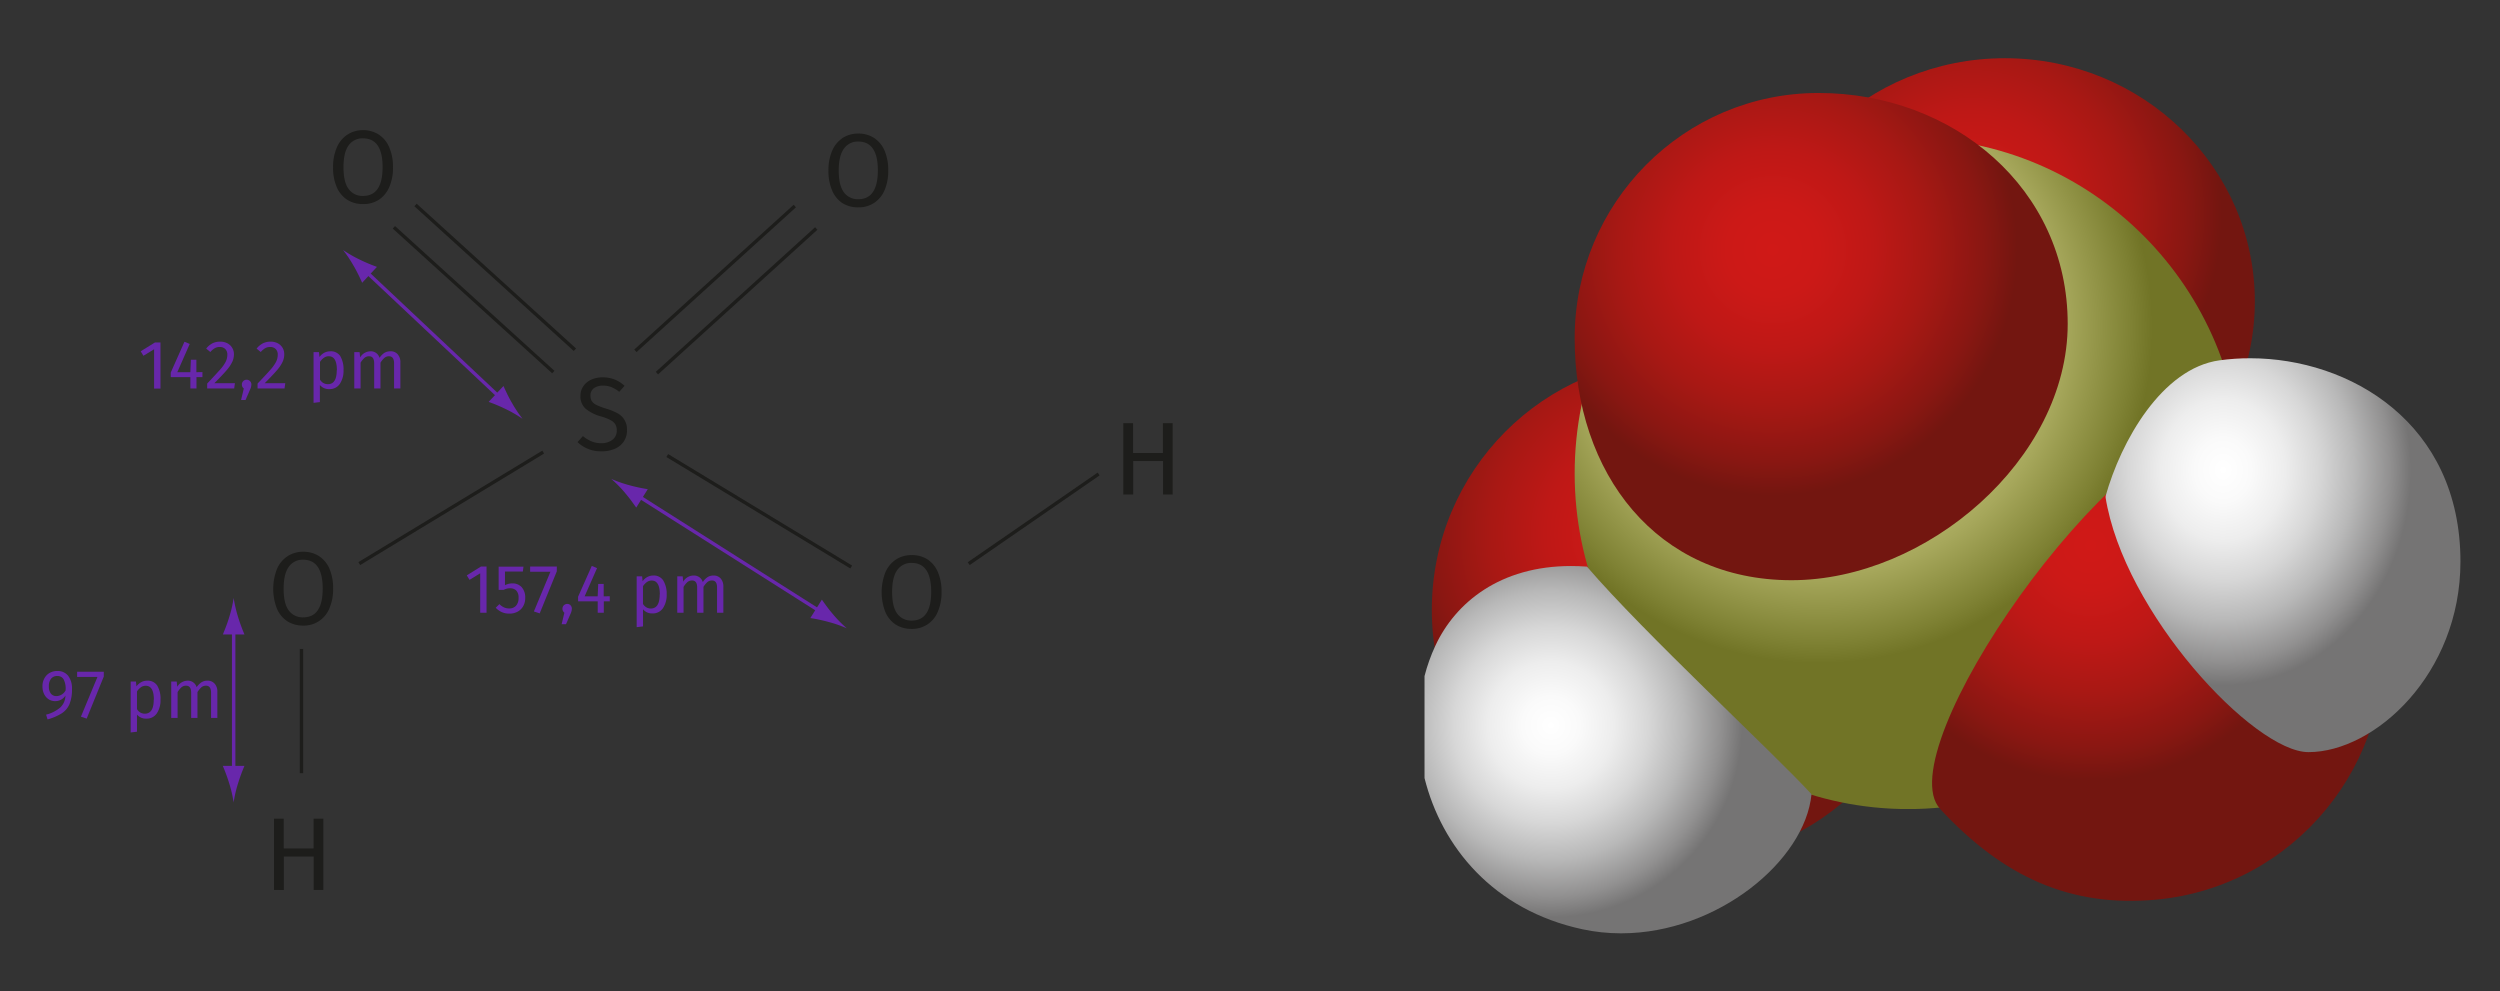 <svg xmlns="http://www.w3.org/2000/svg" xmlns:xlink="http://www.w3.org/1999/xlink" viewBox="0 0 730 289.48"><rect x="0" y="0" width="730" height="289.48" fill="#333333" stroke="none"/><defs><clipPath id="clip-path"><path d="M512.41,88c0,39.23,32.7,71,73,71s73-31.79,73-71-32.69-71-73-71-73,31.8-73,71" style="fill:none"/></clipPath><radialGradient id="Gradiente_sem_nome_5" cx="2022.55" cy="1771.15" r="2.52" gradientTransform="matrix(29, 0, 0, -29.17, -58078.17, 51727.16)" gradientUnits="userSpaceOnUse"><stop offset="0" stop-color="#d01917"/><stop offset="0.19" stop-color="#cc1917"/><stop offset="0.41" stop-color="#be1816"/><stop offset="0.63" stop-color="#a81814"/><stop offset="0.86" stop-color="#8a1712"/><stop offset="1" stop-color="#731610"/></radialGradient><clipPath id="clip-path-2"><path d="M418.09,178.09c0,40.57,32.7,73.47,73,73.47s73-32.9,73-73.47-32.7-73.48-73-73.48-73,32.89-73,73.48" style="fill:none"/></clipPath><radialGradient id="Gradiente_sem_nome_5-2" cx="2020.59" cy="1769.24" r="2.52" gradientTransform="matrix(29, 0, 0, -29.17, -58116.04, 51764.31)" xlink:href="#Gradiente_sem_nome_5"/><clipPath id="clip-path-3"><path d="M459.8,138.25c0,54.11,43.59,98,97.37,98s97.38-43.86,97.38-98-43.6-98-97.38-98-97.37,43.86-97.37,98" style="fill:none"/></clipPath><radialGradient id="Gradiente_sem_nome_3" cx="2037.63" cy="1756.99" r="2.52" gradientTransform="matrix(38.66, 0, 0, -38.9, -78243.67, 68442.5)" gradientUnits="userSpaceOnUse"><stop offset="0" stop-color="#ededa2"/><stop offset="0.17" stop-color="#e8e99d"/><stop offset="0.35" stop-color="#dbdb90"/><stop offset="0.54" stop-color="#c5c67a"/><stop offset="0.74" stop-color="#a6a75b"/><stop offset="0.94" stop-color="#7e8133"/><stop offset="1" stop-color="#717426"/></radialGradient><clipPath id="clip-path-4"><path d="M459.8,98.78c0,39.57,24,70.64,63.34,70.64s80.63-35.29,80.63-74.85S570.32,27.15,531,27.15s-71.2,32.07-71.2,71.63" style="fill:none"/></clipPath><radialGradient id="Gradiente_sem_nome_5-3" cx="2019.87" cy="1772.19" r="2.52" gradientTransform="matrix(28.3, 0, 0, -28.47, -56644.79, 50527.31)" xlink:href="#Gradiente_sem_nome_5"/><clipPath id="clip-path-5"><path d="M566.5,236.2C585,256.15,604.63,265,629.68,262.69c40.16-3.76,69.69-39.56,66-80-2.57-27.85-18-52.28-44.18-60.85-35.79,3.35-100.42,97.65-85,114.32" style="fill:none"/></clipPath><radialGradient id="Gradiente_sem_nome_5-4" cx="2019.07" cy="1772.51" r="2.52" gradientTransform="matrix(27.08, 0, 0, -27.25, -54065.64, 48460.35)" xlink:href="#Gradiente_sem_nome_5"/><clipPath id="clip-path-6"><path d="M657.07,104.61a64.48,64.48,0,0,0-9,.61c-16.75,2.33-28.77,23.54-33.28,39.8,5.3,33.91,43.39,74.62,59.29,74.6,19.3,0,44.37-22.76,44.37-55.63,0-40.54-32.36-59.38-61.42-59.38h0" style="fill:none"/></clipPath><radialGradient id="Gradiente_sem_nome_7" cx="2004.25" cy="1778.29" r="2.52" gradientTransform="matrix(21.78, 0, 0, -24.95, -43003.19, 44505.57)" gradientUnits="userSpaceOnUse"><stop offset="0" stop-color="#fff"/><stop offset="0.15" stop-color="#fafafa"/><stop offset="0.33" stop-color="#ededed"/><stop offset="0.51" stop-color="#d7d7d7"/><stop offset="0.7" stop-color="#b8b8b8"/><stop offset="0.89" stop-color="#919090"/><stop offset="1" stop-color="#757474"/></radialGradient><clipPath id="clip-path-7"><path d="M419.1,188.6a51.17,51.17,0,0,0-3.14,8.81V227.2c5,20,20,38.53,46.13,44.15a53.44,53.44,0,0,0,11.05,1.18h.43c27.89-.09,53.49-21.15,55.39-40.62-11-12-49-47.11-65.57-66.46-1.6-.12-3.16-.17-4.68-.17-20.59,0-33.71,10.59-39.61,23.32" style="fill:none"/></clipPath><radialGradient id="Gradiente_sem_nome_7-2" cx="2000.11" cy="1783.84" r="2.52" gradientTransform="matrix(22.16, 0, 0, -22.29, -43869.29, 39973.28)" xlink:href="#Gradiente_sem_nome_7"/></defs><title>fig-1-1</title><g id="fig-1-1"><g style="clip-path:url(#clip-path)"><rect x="512.41" y="16.94" width="146.06" height="142.04" style="fill:url(#Gradiente_sem_nome_5)"/></g><g style="clip-path:url(#clip-path-2)"><rect x="418.09" y="104.61" width="146.06" height="146.95" style="fill:url(#Gradiente_sem_nome_5-2)"/></g><g style="clip-path:url(#clip-path-3)"><rect x="459.8" y="40.29" width="194.75" height="195.94" style="fill:url(#Gradiente_sem_nome_3)"/></g><g style="clip-path:url(#clip-path-4)"><rect x="459.8" y="27.15" width="143.97" height="142.27" style="fill:url(#Gradiente_sem_nome_5-3)"/></g><g style="clip-path:url(#clip-path-5)"><rect x="551.03" y="121.88" width="148.34" height="143.16" style="fill:url(#Gradiente_sem_nome_5-4)"/></g><g style="clip-path:url(#clip-path-6)"><rect x="614.84" y="104.61" width="103.66" height="115.03" style="fill:url(#Gradiente_sem_nome_7)"/></g><g style="clip-path:url(#clip-path-7)"><rect x="415.96" y="165.28" width="113" height="107.26" style="fill:url(#Gradiente_sem_nome_7-2)"/></g><g id="preto"><path d="M248.3,166l-53.72-32.55.52-.86,53.71,32.55ZM105.16,165l-.52-.86,53.71-32.55.52.85Zm87-55.68-.67-.74L238,66.35l.68.74ZM161.23,109,114.68,66.75l.67-.74,46.56,42.28Zm24.64-6.19-.67-.74,46.55-42.28.67.74Zm-18.34-.33L121,60.23l.67-.74,46.55,42.27Z" style="fill:#1d1d1b"/><path d="M255.2,40.26a8.36,8.36,0,0,1,3.07,3.67,14.16,14.16,0,0,1,1.09,5.86,14,14,0,0,1-1.09,5.81,8.39,8.39,0,0,1-3.07,3.68,8.23,8.23,0,0,1-4.58,1.27A8.46,8.46,0,0,1,246,59.32,8.28,8.28,0,0,1,243,55.66a14.09,14.09,0,0,1-1.09-5.84A14.13,14.13,0,0,1,243,44a8.49,8.49,0,0,1,3.08-3.73A8.22,8.22,0,0,1,250.62,39,8.31,8.31,0,0,1,255.2,40.26Zm-8.78,3.16q-1.51,2.05-1.51,6.4c0,2.89.51,5,1.52,6.35a5,5,0,0,0,4.19,2q5.7,0,5.71-8.41t-5.71-8.43A4.91,4.91,0,0,0,246.42,43.42Z" style="fill:#1d1d1b"/><path d="M110.59,39.29A8.25,8.25,0,0,1,113.65,43a14,14,0,0,1,1.1,5.86,13.8,13.8,0,0,1-1.1,5.8,8.39,8.39,0,0,1-3.06,3.69A8.23,8.23,0,0,1,106,59.59a8.38,8.38,0,0,1-4.58-1.24,8.21,8.21,0,0,1-3.07-3.66,14,14,0,0,1-1.09-5.83,14.09,14.09,0,0,1,1.09-5.8,8.39,8.39,0,0,1,3.08-3.74A8.27,8.27,0,0,1,106,38,8.38,8.38,0,0,1,110.59,39.29Zm-8.79,3.16q-1.5,2.05-1.5,6.41t1.52,6.35a4.94,4.94,0,0,0,4.19,2q5.7,0,5.71-8.4T106,40.4A4.92,4.92,0,0,0,101.8,42.45Z" style="fill:#1d1d1b"/><path d="M270.77,163.3a8.28,8.28,0,0,1,3.06,3.67,14.15,14.15,0,0,1,1.1,5.86,14,14,0,0,1-1.1,5.81,8,8,0,0,1-7.64,5,8.49,8.49,0,0,1-4.59-1.23,8.19,8.19,0,0,1-3.06-3.66,15.95,15.95,0,0,1,0-11.64,8.42,8.42,0,0,1,3.08-3.73,8.18,8.18,0,0,1,4.57-1.29A8.33,8.33,0,0,1,270.77,163.3ZM262,166.46q-1.5,2.06-1.5,6.4c0,2.89.5,5,1.51,6.35a5,5,0,0,0,4.2,2q5.7,0,5.7-8.41t-5.7-8.43A4.91,4.91,0,0,0,262,166.46Z" style="fill:#1d1d1b"/><path d="M93.11,162.36A8.28,8.28,0,0,1,96.17,166a14.2,14.2,0,0,1,1.1,5.87,14,14,0,0,1-1.1,5.8,8,8,0,0,1-7.64,5,8.5,8.5,0,0,1-4.59-1.24,8.19,8.19,0,0,1-3.06-3.66,15.95,15.95,0,0,1,0-11.64A8.42,8.42,0,0,1,84,162.39a8.25,8.25,0,0,1,4.57-1.28A8.41,8.41,0,0,1,93.11,162.36Zm-8.79,3.16q-1.5,2.05-1.5,6.41t1.51,6.34a5,5,0,0,0,4.2,2q5.7,0,5.7-8.4t-5.7-8.44A4.91,4.91,0,0,0,84.32,165.52Z" style="fill:#1d1d1b"/><path d="M339.6,144.39v-9.76h-8.71v9.76H328V123.57h2.85v8.71h8.71v-8.71h2.86v20.82Z" style="fill:#1d1d1b"/><path d="M91.59,259.87v-9.76H82.88v9.76H80V239.05h2.85v8.7h8.71v-8.7h2.86v20.82Z" style="fill:#1d1d1b"/><path d="M88.53,225.77h-1V189.48h1ZM283.15,165l-.57-.83L320.51,138l.57.82Z" style="fill:#1d1d1b"/><path d="M179.52,110.83a9.56,9.56,0,0,1,2.85,1.83l-1.56,1.75a9.28,9.28,0,0,0-2.3-1.38,6.62,6.62,0,0,0-2.42-.43,4.48,4.48,0,0,0-2.67.75,2.56,2.56,0,0,0-1,2.21,3,3,0,0,0,.36,1.52,3.18,3.18,0,0,0,1.34,1.14,18,18,0,0,0,2.84,1.09,17.68,17.68,0,0,1,3.24,1.3,5.29,5.29,0,0,1,2.88,5,5.65,5.65,0,0,1-3.44,5.38,9.07,9.07,0,0,1-4,.79,9.63,9.63,0,0,1-7-2.69l1.57-1.75a10.19,10.19,0,0,0,2.55,1.55,7.39,7.39,0,0,0,2.88.53,5.19,5.19,0,0,0,3.19-1,3.27,3.27,0,0,0,1.26-2.77,3.37,3.37,0,0,0-.39-1.7,3.52,3.52,0,0,0-1.34-1.23,14,14,0,0,0-2.75-1.09,12.08,12.08,0,0,1-4.65-2.32,4.79,4.79,0,0,1-1.47-3.69,5,5,0,0,1,.82-2.81,5.53,5.53,0,0,1,2.31-1.94,8,8,0,0,1,3.38-.69A9.59,9.59,0,0,1,179.52,110.83Z" style="fill:#1d1d1b"/></g><g id="roxo"><rect x="212.38" y="129.43" width="1" height="64.45" transform="translate(-37.65 254.86) rotate(-57.62)" style="fill:#6827ab"/><path d="M243.28,179.41c-1.42-1.64-2.25-2.86-3.3-4.31l-3.36,5.37a49,49,0,0,1,5.28,1.13,36.73,36.73,0,0,1,5.37,1.87,36.87,36.87,0,0,1-4-4.06" style="fill:#6827ab"/><path d="M182.48,143.9c1.42,1.65,2.25,2.86,3.3,4.32l3.37-5.38a49.08,49.08,0,0,1-5.29-1.13,37,37,0,0,1-5.36-1.87,37.87,37.87,0,0,1,4,4.06" style="fill:#6827ab"/><rect x="125.88" y="70.15" width="1" height="54.98" transform="translate(-31.33 122.78) rotate(-46.75)" style="fill:#6827ab"/><path d="M149.44,117.57c-1.09-1.89-1.67-3.23-2.43-4.86l-4.32,4.64a49.36,49.36,0,0,1,5,2.11,37.46,37.46,0,0,1,4.91,2.85,37,37,0,0,1-3.15-4.74" style="fill:#6827ab"/><path d="M103.32,77.71a53.57,53.57,0,0,1,2.43,4.86l4.32-4.64a49.36,49.36,0,0,1-5-2.11A37.46,37.46,0,0,1,100.17,73a37,37,0,0,1,3.15,4.74" style="fill:#6827ab"/><rect x="67.73" y="183.14" width="1" height="42.63" style="fill:#6827ab"/><path d="M69.51,228.75a51.49,51.49,0,0,1,1.87-5.11H65.06a51.5,51.5,0,0,1,1.87,5.11,36.71,36.71,0,0,1,1.29,5.56,36.71,36.71,0,0,1,1.29-5.56" style="fill:#6827ab"/><path d="M66.94,180.17c-.62,2.08-1.2,3.43-1.86,5.1h6.31a52,52,0,0,1-1.87-5.1,38.06,38.06,0,0,1-1.29-5.57,36.79,36.79,0,0,1-1.29,5.57" style="fill:#6827ab"/><path d="M19.92,197.35a6.07,6.07,0,0,1,1.1,3.84,11.22,11.22,0,0,1-.74,4.44A6.05,6.05,0,0,1,18,208.31a15.49,15.49,0,0,1-4.12,1.76l-.42-1.39a10.2,10.2,0,0,0,4.11-2.07,4.79,4.79,0,0,0,1.53-3.49,3.4,3.4,0,0,1-1.24,1.17,3.46,3.46,0,0,1-1.76.44,3.4,3.4,0,0,1-1.88-.53,3.7,3.7,0,0,1-1.33-1.51,5,5,0,0,1-.49-2.29A4.69,4.69,0,0,1,13,198a4,4,0,0,1,1.55-1.54,4.45,4.45,0,0,1,2.15-.53A3.88,3.88,0,0,1,19.92,197.35Zm-.77,4.26a6.17,6.17,0,0,0-.55-3.21,2,2,0,0,0-1.87-1,2.19,2.19,0,0,0-1.82.79,3.41,3.41,0,0,0-.64,2.23,3.26,3.26,0,0,0,.6,2.13,2,2,0,0,0,1.62.71A3.12,3.12,0,0,0,19.15,201.61Z" style="fill:#6827ab"/><path d="M30.31,196.15v1.39l-5,12.29-1.68-.56,4.83-11.61H22.52v-1.51Z" style="fill:#6827ab"/><path d="M45.93,200.22a7.48,7.48,0,0,1,.94,4.09,6.84,6.84,0,0,1-1.08,4,3.53,3.53,0,0,1-3.07,1.53A3.39,3.39,0,0,1,40,208.66v5l-1.84.22V199H39.7l.14,1.43a4.12,4.12,0,0,1,1.4-1.24,3.63,3.63,0,0,1,1.72-.43A3.28,3.28,0,0,1,45.93,200.22Zm-1,4.09q0-4.06-2.39-4.07a2.43,2.43,0,0,0-1.42.46A4.73,4.73,0,0,0,40,201.89v5.18a2.78,2.78,0,0,0,1,1,2.69,2.69,0,0,0,1.32.33Q44.89,208.36,44.89,204.31Z" style="fill:#6827ab"/><path d="M62.69,199.65a3.41,3.41,0,0,1,.78,2.36v7.62H61.63v-7.35c0-1.38-.49-2.06-1.48-2.06a2,2,0,0,0-1.32.45,6.83,6.83,0,0,0-1.17,1.42v7.54H55.82v-7.35c0-1.38-.49-2.06-1.48-2.06a2,2,0,0,0-1.34.46,6.39,6.39,0,0,0-1.14,1.41v7.54H50V199H51.6l.16,1.55a3.53,3.53,0,0,1,3-1.79,2.64,2.64,0,0,1,2.66,1.91,5.07,5.07,0,0,1,1.38-1.42,3.14,3.14,0,0,1,1.77-.49A2.63,2.63,0,0,1,62.69,199.65Z" style="fill:#6827ab"/><path d="M46.86,100v13.48H45v-11.5l-3.12,1.91-.8-1.31L45.24,100Z" style="fill:#6827ab"/><path d="M59.11,108.65v1.47H57.37v3.32H55.59v-3.32H49.86v-1.33l4-9,1.54.64-3.63,8.25h3.81l.16-3.63h1.6v3.63Z" style="fill:#6827ab"/><path d="M66.39,100.24a3.55,3.55,0,0,1,1.92,3.21,5.24,5.24,0,0,1-.56,2.35,11,11,0,0,1-1.69,2.44c-.76.88-1.91,2.09-3.46,3.65h6l-.22,1.55H60.5V112c1.78-1.87,3-3.23,3.8-4.1a11.33,11.33,0,0,0,1.6-2.27,4.56,4.56,0,0,0,.48-2.07,2.19,2.19,0,0,0-.6-1.64,2.16,2.16,0,0,0-1.6-.6,2.89,2.89,0,0,0-1.44.34,5.17,5.17,0,0,0-1.32,1.13l-1.21-1A5.67,5.67,0,0,1,62,100.26a5,5,0,0,1,2.24-.5A4.44,4.44,0,0,1,66.39,100.24Z" style="fill:#6827ab"/><path d="M73,111.28a1.34,1.34,0,0,1,.4,1,3.53,3.53,0,0,1-.36,1.43l-1.34,3.09H70.39l.8-3.35a1.43,1.43,0,0,1-.41-.5,1.5,1.5,0,0,1-.15-.67,1.34,1.34,0,0,1,.4-1,1.36,1.36,0,0,1,1-.4A1.39,1.39,0,0,1,73,111.28Z" style="fill:#6827ab"/><path d="M81.11,100.24A3.52,3.52,0,0,1,83,103.45a5.23,5.23,0,0,1-.55,2.35,11,11,0,0,1-1.69,2.44c-.76.88-1.91,2.09-3.46,3.65h6l-.22,1.55H75.21V112c1.79-1.87,3.06-3.23,3.81-4.1a11.33,11.33,0,0,0,1.6-2.27,4.56,4.56,0,0,0,.48-2.07,2.19,2.19,0,0,0-.6-1.64,2.16,2.16,0,0,0-1.6-.6,2.89,2.89,0,0,0-1.44.34,5.17,5.17,0,0,0-1.32,1.13l-1.21-1a5.67,5.67,0,0,1,1.83-1.53,5,5,0,0,1,2.24-.5A4.47,4.47,0,0,1,81.11,100.24Z" style="fill:#6827ab"/><path d="M99.37,104a7.57,7.57,0,0,1,.94,4.09,6.84,6.84,0,0,1-1.08,4,3.54,3.54,0,0,1-3.07,1.53,3.39,3.39,0,0,1-2.76-1.21v5l-1.84.22V102.82h1.58l.14,1.43a4.13,4.13,0,0,1,1.4-1.24,3.75,3.75,0,0,1,1.72-.43A3.28,3.28,0,0,1,99.37,104Zm-1,4.09q0-4.07-2.39-4.07a2.37,2.37,0,0,0-1.42.47,4.37,4.37,0,0,0-1.12,1.18v5.18a2.78,2.78,0,0,0,1,1,2.69,2.69,0,0,0,1.32.33Q98.33,112.17,98.33,108.12Z" style="fill:#6827ab"/><path d="M116.13,103.46a3.41,3.41,0,0,1,.78,2.36v7.62h-1.84v-7.35c0-1.37-.5-2.06-1.49-2.06a2,2,0,0,0-1.32.46,6.48,6.48,0,0,0-1.16,1.41v7.54h-1.84v-7.35c0-1.37-.49-2.06-1.48-2.06a2,2,0,0,0-1.34.46,6.39,6.39,0,0,0-1.15,1.41v7.54h-1.84V102.82H105l.16,1.55a3.55,3.55,0,0,1,3-1.79,2.64,2.64,0,0,1,2.66,1.91,5.18,5.18,0,0,1,1.37-1.42,3.17,3.17,0,0,1,1.78-.49A2.64,2.64,0,0,1,116.13,103.46Z" style="fill:#6827ab"/><path d="M142.07,165.43v13.48h-1.85V167.4l-3.12,1.92-.8-1.31,4.14-2.58Z" style="fill:#6827ab"/><path d="M152.68,166.88h-5.23v4a4.65,4.65,0,0,1,2.15-.53,3.56,3.56,0,0,1,2.76,1.14,4.48,4.48,0,0,1,1,3.13,4.73,4.73,0,0,1-.58,2.37,4.07,4.07,0,0,1-1.63,1.61,4.92,4.92,0,0,1-2.44.58,5.24,5.24,0,0,1-2.18-.44,5.74,5.74,0,0,1-1.78-1.27l1.08-1.07a4.47,4.47,0,0,0,1.32.95,3.66,3.66,0,0,0,1.54.32,2.59,2.59,0,0,0,2-.81,3.32,3.32,0,0,0,.73-2.28,2.92,2.92,0,0,0-.66-2.13,2.42,2.42,0,0,0-1.78-.67,4.23,4.23,0,0,0-1,.11,5.94,5.94,0,0,0-.94.36h-1.44v-6.79h7.25Z" style="fill:#6827ab"/><path d="M162.59,165.43v1.39l-5,12.29-1.69-.57,4.83-11.6H154.8v-1.51Z" style="fill:#6827ab"/><path d="M166.58,176.75a1.38,1.38,0,0,1,.4,1,3.61,3.61,0,0,1-.36,1.43l-1.34,3.08H164l.8-3.34a1.57,1.57,0,0,1-.41-.51,1.45,1.45,0,0,1-.15-.66,1.38,1.38,0,0,1,.4-1,1.44,1.44,0,0,1,2,0Z" style="fill:#6827ab"/><path d="M178.05,174.11v1.47h-1.74v3.33h-1.78v-3.33H168.8v-1.33l4-9,1.54.64-3.63,8.24h3.81l.16-3.63h1.6v3.63Z" style="fill:#6827ab"/><path d="M193.67,169.5a7.45,7.45,0,0,1,1,4.09,6.86,6.86,0,0,1-1.09,4,3.53,3.53,0,0,1-3.06,1.53,3.39,3.39,0,0,1-2.76-1.21v5l-1.85.22V168.29h1.59l.14,1.43a3.94,3.94,0,0,1,1.4-1.24,3.63,3.63,0,0,1,1.72-.43A3.25,3.25,0,0,1,193.67,169.5Zm-1,4.09c0-2.72-.79-4.07-2.38-4.07a2.34,2.34,0,0,0-1.42.46,4.56,4.56,0,0,0-1.12,1.19v5.18a2.75,2.75,0,0,0,1,1,2.6,2.6,0,0,0,1.32.34Q192.63,177.64,192.63,173.59Z" style="fill:#6827ab"/><path d="M210.44,168.92a3.46,3.46,0,0,1,.78,2.37v7.62h-1.84v-7.36c0-1.37-.5-2.05-1.49-2.05a2,2,0,0,0-1.32.45,6.3,6.3,0,0,0-1.16,1.42v7.54h-1.84v-7.36c0-1.37-.5-2.05-1.49-2.05a2,2,0,0,0-1.34.46,6.39,6.39,0,0,0-1.14,1.41v7.54h-1.84V168.29h1.58l.16,1.55a3.52,3.52,0,0,1,3.05-1.79,2.73,2.73,0,0,1,1.67.5,2.8,2.8,0,0,1,1,1.41,4.91,4.91,0,0,1,1.37-1.42,3.14,3.14,0,0,1,1.77-.49A2.67,2.67,0,0,1,210.44,168.92Z" style="fill:#6827ab"/></g></g></svg>